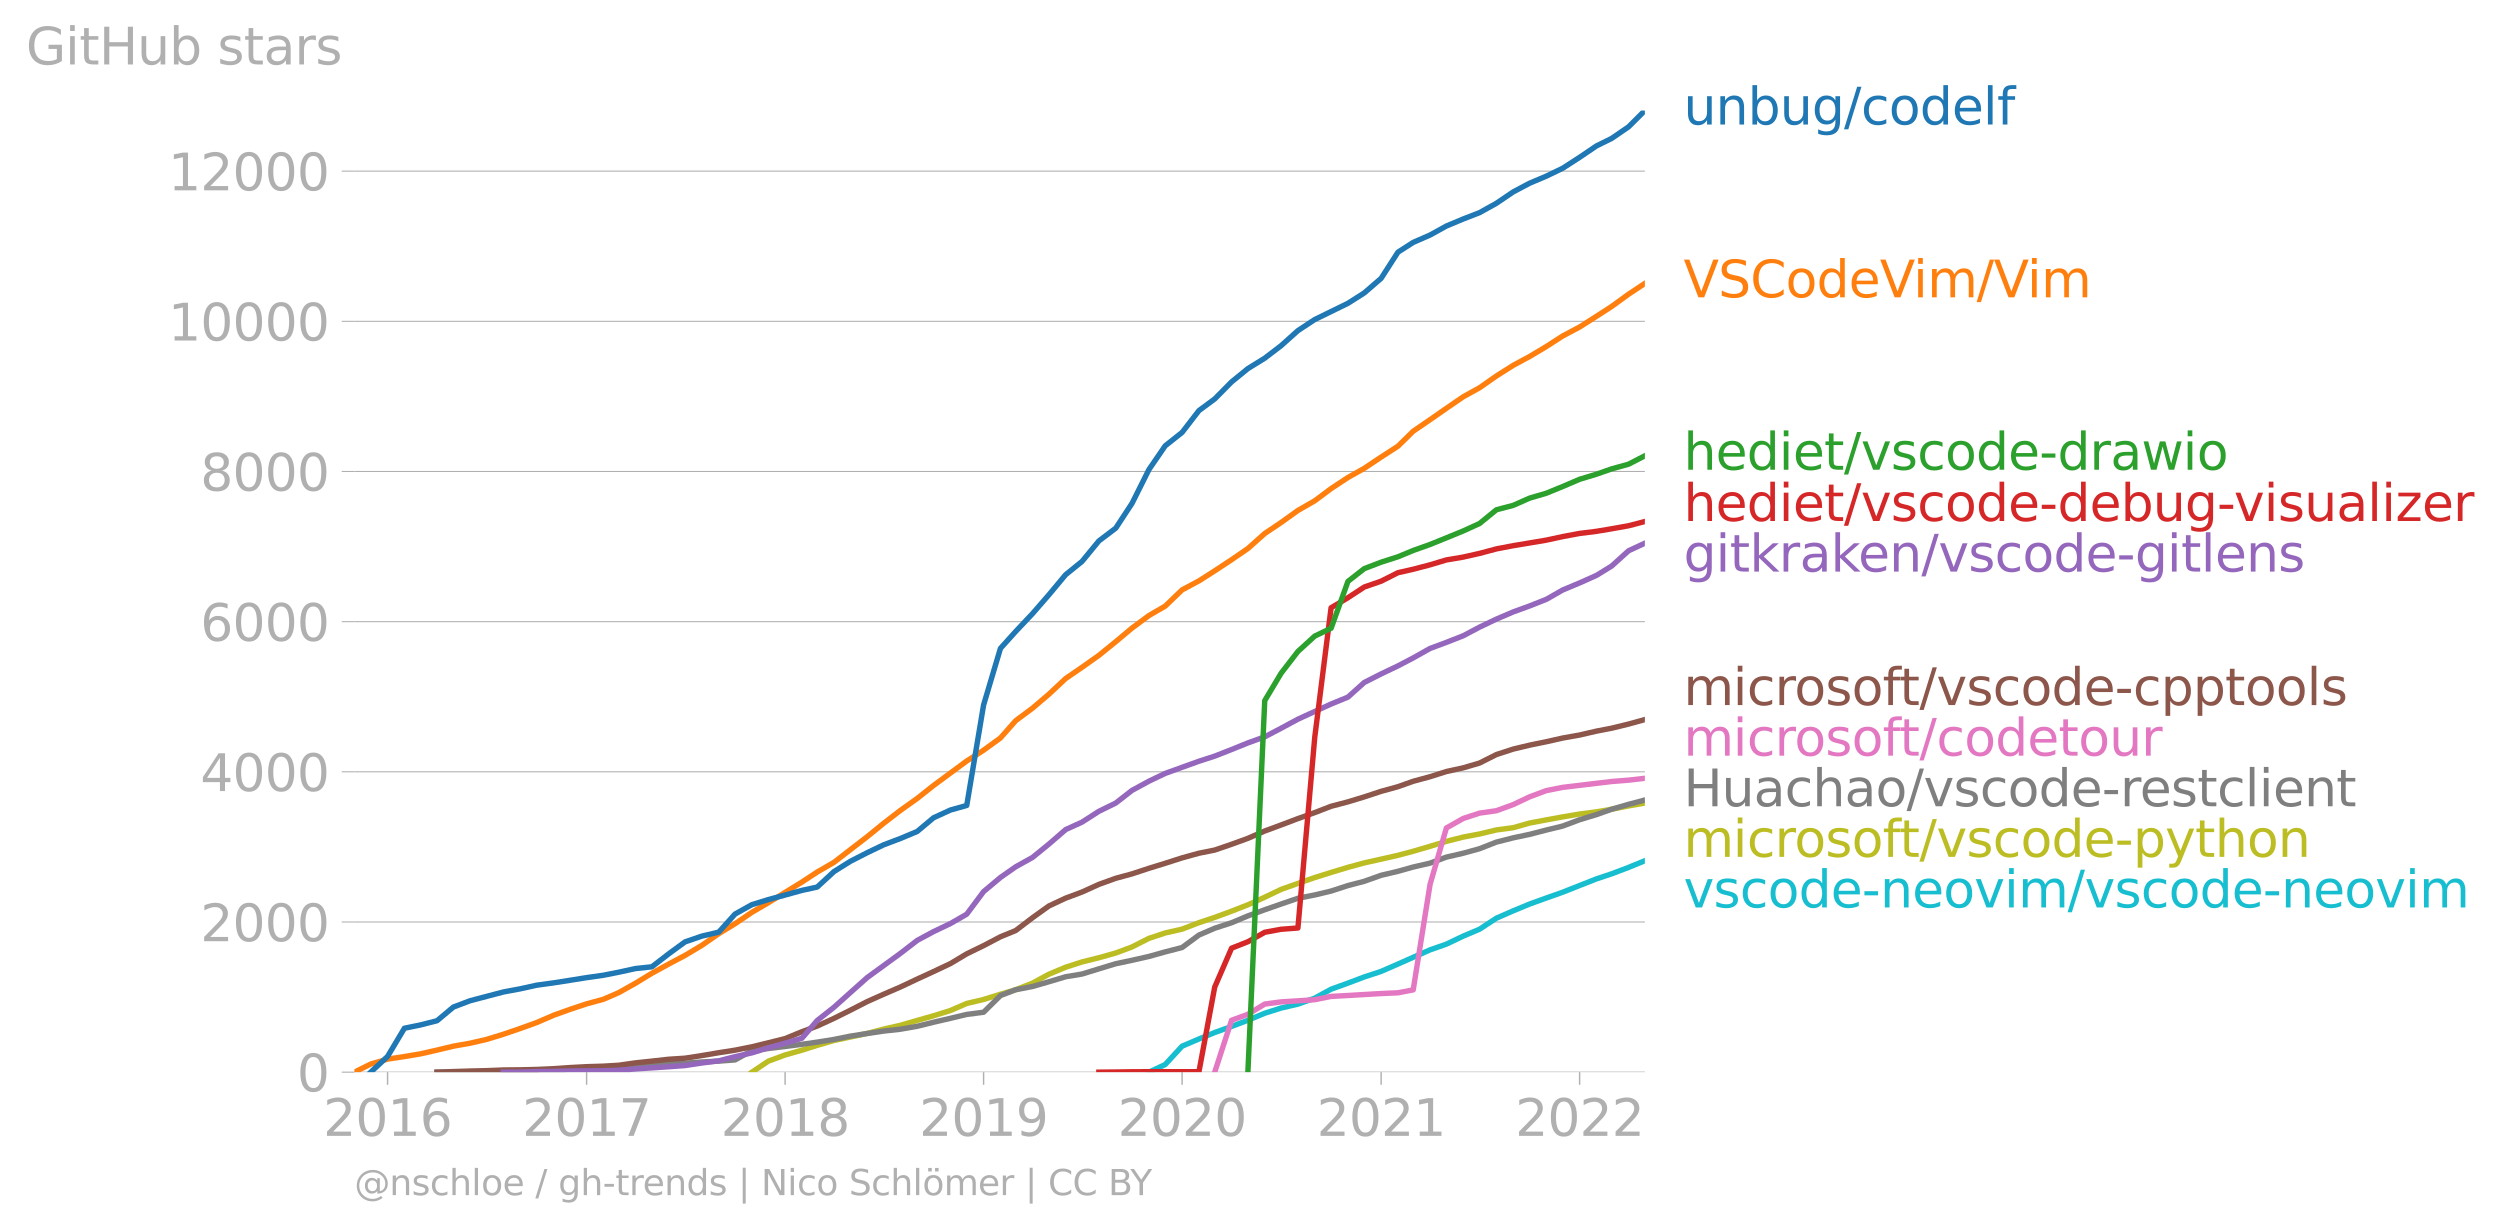 <?xml version="1.0" encoding="utf-8" standalone="no"?>
<!DOCTYPE svg PUBLIC "-//W3C//DTD SVG 1.1//EN"
  "http://www.w3.org/Graphics/SVG/1.1/DTD/svg11.dtd">
<svg xmlns:xlink="http://www.w3.org/1999/xlink" width="691.837pt" height="340.231pt" viewBox="0 0 691.837 340.231" xmlns="http://www.w3.org/2000/svg" version="1.1">
 <defs>
  <style type="text/css">*{stroke-linejoin: round; stroke-linecap: butt}</style>
 </defs>
 <g id="figure_1">
  <g id="patch_1">
   <path d="M 0 340.231 
L 691.837 340.231 
L 691.837 0 
L 0 0 
L 0 340.231 
z
" style="fill: none"/>
  </g>
  <g id="axes_1">
   <g id="patch_2">
    <path d="M 98.073 296.704 
L 455.193 296.704 
L 455.193 30.592 
L 98.073 30.592 
L 98.073 296.704 
z
" style="fill: none"/>
   </g>
   <g id="matplotlib.axis_1">
    <g id="xtick_1">
     <g id="line2d_1">
      <defs>
       <path id="m61106567c5" d="M 0 0 
L 0 3.5 
" style="stroke: #b0b0b0; stroke-width: 0.4"/>
      </defs>
      <g>
       <use xlink:href="#m61106567c5" x="107.253" y="296.704" style="fill: #b0b0b0; stroke: #b0b0b0; stroke-width: 0.4"/>
      </g>
     </g>
     <g id="text_1">
      <!-- 2016 -->
      <g style="fill: #b0b0b0" transform="translate(89.438 314.342)scale(0.14 -0.14)">
       <defs>
        <path id="DejaVuSans-32" d="M 1228 531 
L 3431 531 
L 3431 0 
L 469 0 
L 469 531 
Q 828 903 1448 1529 
Q 2069 2156 2228 2338 
Q 2531 2678 2651 2914 
Q 2772 3150 2772 3378 
Q 2772 3750 2511 3984 
Q 2250 4219 1831 4219 
Q 1534 4219 1204 4116 
Q 875 4013 500 3803 
L 500 4441 
Q 881 4594 1212 4672 
Q 1544 4750 1819 4750 
Q 2544 4750 2975 4387 
Q 3406 4025 3406 3419 
Q 3406 3131 3298 2873 
Q 3191 2616 2906 2266 
Q 2828 2175 2409 1742 
Q 1991 1309 1228 531 
z
" transform="scale(0.016)"/>
        <path id="DejaVuSans-30" d="M 2034 4250 
Q 1547 4250 1301 3770 
Q 1056 3291 1056 2328 
Q 1056 1369 1301 889 
Q 1547 409 2034 409 
Q 2525 409 2770 889 
Q 3016 1369 3016 2328 
Q 3016 3291 2770 3770 
Q 2525 4250 2034 4250 
z
M 2034 4750 
Q 2819 4750 3233 4129 
Q 3647 3509 3647 2328 
Q 3647 1150 3233 529 
Q 2819 -91 2034 -91 
Q 1250 -91 836 529 
Q 422 1150 422 2328 
Q 422 3509 836 4129 
Q 1250 4750 2034 4750 
z
" transform="scale(0.016)"/>
        <path id="DejaVuSans-31" d="M 794 531 
L 1825 531 
L 1825 4091 
L 703 3866 
L 703 4441 
L 1819 4666 
L 2450 4666 
L 2450 531 
L 3481 531 
L 3481 0 
L 794 0 
L 794 531 
z
" transform="scale(0.016)"/>
        <path id="DejaVuSans-36" d="M 2113 2584 
Q 1688 2584 1439 2293 
Q 1191 2003 1191 1497 
Q 1191 994 1439 701 
Q 1688 409 2113 409 
Q 2538 409 2786 701 
Q 3034 994 3034 1497 
Q 3034 2003 2786 2293 
Q 2538 2584 2113 2584 
z
M 3366 4563 
L 3366 3988 
Q 3128 4100 2886 4159 
Q 2644 4219 2406 4219 
Q 1781 4219 1451 3797 
Q 1122 3375 1075 2522 
Q 1259 2794 1537 2939 
Q 1816 3084 2150 3084 
Q 2853 3084 3261 2657 
Q 3669 2231 3669 1497 
Q 3669 778 3244 343 
Q 2819 -91 2113 -91 
Q 1303 -91 875 529 
Q 447 1150 447 2328 
Q 447 3434 972 4092 
Q 1497 4750 2381 4750 
Q 2619 4750 2861 4703 
Q 3103 4656 3366 4563 
z
" transform="scale(0.016)"/>
       </defs>
       <use xlink:href="#DejaVuSans-32"/>
       <use xlink:href="#DejaVuSans-30" x="63.623"/>
       <use xlink:href="#DejaVuSans-31" x="127.246"/>
       <use xlink:href="#DejaVuSans-36" x="190.869"/>
      </g>
     </g>
    </g>
    <g id="xtick_2">
     <g id="line2d_2">
      <g>
       <use xlink:href="#m61106567c5" x="162.334" y="296.704" style="fill: #b0b0b0; stroke: #b0b0b0; stroke-width: 0.4"/>
      </g>
     </g>
     <g id="text_2">
      <!-- 2017 -->
      <g style="fill: #b0b0b0" transform="translate(144.519 314.342)scale(0.14 -0.14)">
       <defs>
        <path id="DejaVuSans-37" d="M 525 4666 
L 3525 4666 
L 3525 4397 
L 1831 0 
L 1172 0 
L 2766 4134 
L 525 4134 
L 525 4666 
z
" transform="scale(0.016)"/>
       </defs>
       <use xlink:href="#DejaVuSans-32"/>
       <use xlink:href="#DejaVuSans-30" x="63.623"/>
       <use xlink:href="#DejaVuSans-31" x="127.246"/>
       <use xlink:href="#DejaVuSans-37" x="190.869"/>
      </g>
     </g>
    </g>
    <g id="xtick_3">
     <g id="line2d_3">
      <g>
       <use xlink:href="#m61106567c5" x="217.264" y="296.704" style="fill: #b0b0b0; stroke: #b0b0b0; stroke-width: 0.4"/>
      </g>
     </g>
     <g id="text_3">
      <!-- 2018 -->
      <g style="fill: #b0b0b0" transform="translate(199.449 314.342)scale(0.14 -0.14)">
       <defs>
        <path id="DejaVuSans-38" d="M 2034 2216 
Q 1584 2216 1326 1975 
Q 1069 1734 1069 1313 
Q 1069 891 1326 650 
Q 1584 409 2034 409 
Q 2484 409 2743 651 
Q 3003 894 3003 1313 
Q 3003 1734 2745 1975 
Q 2488 2216 2034 2216 
z
M 1403 2484 
Q 997 2584 770 2862 
Q 544 3141 544 3541 
Q 544 4100 942 4425 
Q 1341 4750 2034 4750 
Q 2731 4750 3128 4425 
Q 3525 4100 3525 3541 
Q 3525 3141 3298 2862 
Q 3072 2584 2669 2484 
Q 3125 2378 3379 2068 
Q 3634 1759 3634 1313 
Q 3634 634 3220 271 
Q 2806 -91 2034 -91 
Q 1263 -91 848 271 
Q 434 634 434 1313 
Q 434 1759 690 2068 
Q 947 2378 1403 2484 
z
M 1172 3481 
Q 1172 3119 1398 2916 
Q 1625 2713 2034 2713 
Q 2441 2713 2670 2916 
Q 2900 3119 2900 3481 
Q 2900 3844 2670 4047 
Q 2441 4250 2034 4250 
Q 1625 4250 1398 4047 
Q 1172 3844 1172 3481 
z
" transform="scale(0.016)"/>
       </defs>
       <use xlink:href="#DejaVuSans-32"/>
       <use xlink:href="#DejaVuSans-30" x="63.623"/>
       <use xlink:href="#DejaVuSans-31" x="127.246"/>
       <use xlink:href="#DejaVuSans-38" x="190.869"/>
      </g>
     </g>
    </g>
    <g id="xtick_4">
     <g id="line2d_4">
      <g>
       <use xlink:href="#m61106567c5" x="272.194" y="296.704" style="fill: #b0b0b0; stroke: #b0b0b0; stroke-width: 0.4"/>
      </g>
     </g>
     <g id="text_4">
      <!-- 2019 -->
      <g style="fill: #b0b0b0" transform="translate(254.379 314.342)scale(0.14 -0.14)">
       <defs>
        <path id="DejaVuSans-39" d="M 703 97 
L 703 672 
Q 941 559 1184 500 
Q 1428 441 1663 441 
Q 2288 441 2617 861 
Q 2947 1281 2994 2138 
Q 2813 1869 2534 1725 
Q 2256 1581 1919 1581 
Q 1219 1581 811 2004 
Q 403 2428 403 3163 
Q 403 3881 828 4315 
Q 1253 4750 1959 4750 
Q 2769 4750 3195 4129 
Q 3622 3509 3622 2328 
Q 3622 1225 3098 567 
Q 2575 -91 1691 -91 
Q 1453 -91 1209 -44 
Q 966 3 703 97 
z
M 1959 2075 
Q 2384 2075 2632 2365 
Q 2881 2656 2881 3163 
Q 2881 3666 2632 3958 
Q 2384 4250 1959 4250 
Q 1534 4250 1286 3958 
Q 1038 3666 1038 3163 
Q 1038 2656 1286 2365 
Q 1534 2075 1959 2075 
z
" transform="scale(0.016)"/>
       </defs>
       <use xlink:href="#DejaVuSans-32"/>
       <use xlink:href="#DejaVuSans-30" x="63.623"/>
       <use xlink:href="#DejaVuSans-31" x="127.246"/>
       <use xlink:href="#DejaVuSans-39" x="190.869"/>
      </g>
     </g>
    </g>
    <g id="xtick_5">
     <g id="line2d_5">
      <g>
       <use xlink:href="#m61106567c5" x="327.124" y="296.704" style="fill: #b0b0b0; stroke: #b0b0b0; stroke-width: 0.4"/>
      </g>
     </g>
     <g id="text_5">
      <!-- 2020 -->
      <g style="fill: #b0b0b0" transform="translate(309.309 314.342)scale(0.14 -0.14)">
       <use xlink:href="#DejaVuSans-32"/>
       <use xlink:href="#DejaVuSans-30" x="63.623"/>
       <use xlink:href="#DejaVuSans-32" x="127.246"/>
       <use xlink:href="#DejaVuSans-30" x="190.869"/>
      </g>
     </g>
    </g>
    <g id="xtick_6">
     <g id="line2d_6">
      <g>
       <use xlink:href="#m61106567c5" x="382.204" y="296.704" style="fill: #b0b0b0; stroke: #b0b0b0; stroke-width: 0.4"/>
      </g>
     </g>
     <g id="text_6">
      <!-- 2021 -->
      <g style="fill: #b0b0b0" transform="translate(364.389 314.342)scale(0.14 -0.14)">
       <use xlink:href="#DejaVuSans-32"/>
       <use xlink:href="#DejaVuSans-30" x="63.623"/>
       <use xlink:href="#DejaVuSans-32" x="127.246"/>
       <use xlink:href="#DejaVuSans-31" x="190.869"/>
      </g>
     </g>
    </g>
    <g id="xtick_7">
     <g id="line2d_7">
      <g>
       <use xlink:href="#m61106567c5" x="437.134" y="296.704" style="fill: #b0b0b0; stroke: #b0b0b0; stroke-width: 0.4"/>
      </g>
     </g>
     <g id="text_7">
      <!-- 2022 -->
      <g style="fill: #b0b0b0" transform="translate(419.319 314.342)scale(0.14 -0.14)">
       <use xlink:href="#DejaVuSans-32"/>
       <use xlink:href="#DejaVuSans-30" x="63.623"/>
       <use xlink:href="#DejaVuSans-32" x="127.246"/>
       <use xlink:href="#DejaVuSans-32" x="190.869"/>
      </g>
     </g>
    </g>
   </g>
   <g id="matplotlib.axis_2">
    <g id="ytick_1">
     <g id="line2d_8">
      <path d="M 98.073 296.704 
L 455.193 296.704 
" clip-path="url(#pac31af459c)" style="fill: none; stroke: #b0b0b0; stroke-width: 0.3; stroke-linecap: square"/>
     </g>
     <g id="line2d_9">
      <defs>
       <path id="m769a2564ea" d="M 0 0 
L -3.5 0 
" style="stroke: #b0b0b0; stroke-width: 0.3"/>
      </defs>
      <g>
       <use xlink:href="#m769a2564ea" x="98.073" y="296.704" style="fill: #b0b0b0; stroke: #b0b0b0; stroke-width: 0.3"/>
      </g>
     </g>
     <g id="text_8">
      <!-- 0 -->
      <g style="fill: #b0b0b0" transform="translate(82.166 302.023)scale(0.14 -0.14)">
       <use xlink:href="#DejaVuSans-30"/>
      </g>
     </g>
    </g>
    <g id="ytick_2">
     <g id="line2d_10">
      <path d="M 98.073 255.147 
L 455.193 255.147 
" clip-path="url(#pac31af459c)" style="fill: none; stroke: #b0b0b0; stroke-width: 0.3; stroke-linecap: square"/>
     </g>
     <g id="line2d_11">
      <g>
       <use xlink:href="#m769a2564ea" x="98.073" y="255.147" style="fill: #b0b0b0; stroke: #b0b0b0; stroke-width: 0.3"/>
      </g>
     </g>
     <g id="text_9">
      <!-- 2000 -->
      <g style="fill: #b0b0b0" transform="translate(55.443 260.466)scale(0.14 -0.14)">
       <use xlink:href="#DejaVuSans-32"/>
       <use xlink:href="#DejaVuSans-30" x="63.623"/>
       <use xlink:href="#DejaVuSans-30" x="127.246"/>
       <use xlink:href="#DejaVuSans-30" x="190.869"/>
      </g>
     </g>
    </g>
    <g id="ytick_3">
     <g id="line2d_12">
      <path d="M 98.073 213.59 
L 455.193 213.59 
" clip-path="url(#pac31af459c)" style="fill: none; stroke: #b0b0b0; stroke-width: 0.3; stroke-linecap: square"/>
     </g>
     <g id="line2d_13">
      <g>
       <use xlink:href="#m769a2564ea" x="98.073" y="213.59" style="fill: #b0b0b0; stroke: #b0b0b0; stroke-width: 0.3"/>
      </g>
     </g>
     <g id="text_10">
      <!-- 4000 -->
      <g style="fill: #b0b0b0" transform="translate(55.443 218.909)scale(0.14 -0.14)">
       <defs>
        <path id="DejaVuSans-34" d="M 2419 4116 
L 825 1625 
L 2419 1625 
L 2419 4116 
z
M 2253 4666 
L 3047 4666 
L 3047 1625 
L 3713 1625 
L 3713 1100 
L 3047 1100 
L 3047 0 
L 2419 0 
L 2419 1100 
L 313 1100 
L 313 1709 
L 2253 4666 
z
" transform="scale(0.016)"/>
       </defs>
       <use xlink:href="#DejaVuSans-34"/>
       <use xlink:href="#DejaVuSans-30" x="63.623"/>
       <use xlink:href="#DejaVuSans-30" x="127.246"/>
       <use xlink:href="#DejaVuSans-30" x="190.869"/>
      </g>
     </g>
    </g>
    <g id="ytick_4">
     <g id="line2d_14">
      <path d="M 98.073 172.032 
L 455.193 172.032 
" clip-path="url(#pac31af459c)" style="fill: none; stroke: #b0b0b0; stroke-width: 0.3; stroke-linecap: square"/>
     </g>
     <g id="line2d_15">
      <g>
       <use xlink:href="#m769a2564ea" x="98.073" y="172.032" style="fill: #b0b0b0; stroke: #b0b0b0; stroke-width: 0.3"/>
      </g>
     </g>
     <g id="text_11">
      <!-- 6000 -->
      <g style="fill: #b0b0b0" transform="translate(55.443 177.351)scale(0.14 -0.14)">
       <use xlink:href="#DejaVuSans-36"/>
       <use xlink:href="#DejaVuSans-30" x="63.623"/>
       <use xlink:href="#DejaVuSans-30" x="127.246"/>
       <use xlink:href="#DejaVuSans-30" x="190.869"/>
      </g>
     </g>
    </g>
    <g id="ytick_5">
     <g id="line2d_16">
      <path d="M 98.073 130.475 
L 455.193 130.475 
" clip-path="url(#pac31af459c)" style="fill: none; stroke: #b0b0b0; stroke-width: 0.3; stroke-linecap: square"/>
     </g>
     <g id="line2d_17">
      <g>
       <use xlink:href="#m769a2564ea" x="98.073" y="130.475" style="fill: #b0b0b0; stroke: #b0b0b0; stroke-width: 0.3"/>
      </g>
     </g>
     <g id="text_12">
      <!-- 8000 -->
      <g style="fill: #b0b0b0" transform="translate(55.443 135.794)scale(0.14 -0.14)">
       <use xlink:href="#DejaVuSans-38"/>
       <use xlink:href="#DejaVuSans-30" x="63.623"/>
       <use xlink:href="#DejaVuSans-30" x="127.246"/>
       <use xlink:href="#DejaVuSans-30" x="190.869"/>
      </g>
     </g>
    </g>
    <g id="ytick_6">
     <g id="line2d_18">
      <path d="M 98.073 88.918 
L 455.193 88.918 
" clip-path="url(#pac31af459c)" style="fill: none; stroke: #b0b0b0; stroke-width: 0.3; stroke-linecap: square"/>
     </g>
     <g id="line2d_19">
      <g>
       <use xlink:href="#m769a2564ea" x="98.073" y="88.918" style="fill: #b0b0b0; stroke: #b0b0b0; stroke-width: 0.3"/>
      </g>
     </g>
     <g id="text_13">
      <!-- 10000 -->
      <g style="fill: #b0b0b0" transform="translate(46.536 94.237)scale(0.14 -0.14)">
       <use xlink:href="#DejaVuSans-31"/>
       <use xlink:href="#DejaVuSans-30" x="63.623"/>
       <use xlink:href="#DejaVuSans-30" x="127.246"/>
       <use xlink:href="#DejaVuSans-30" x="190.869"/>
       <use xlink:href="#DejaVuSans-30" x="254.492"/>
      </g>
     </g>
    </g>
    <g id="ytick_7">
     <g id="line2d_20">
      <path d="M 98.073 47.361 
L 455.193 47.361 
" clip-path="url(#pac31af459c)" style="fill: none; stroke: #b0b0b0; stroke-width: 0.3; stroke-linecap: square"/>
     </g>
     <g id="line2d_21">
      <g>
       <use xlink:href="#m769a2564ea" x="98.073" y="47.361" style="fill: #b0b0b0; stroke: #b0b0b0; stroke-width: 0.3"/>
      </g>
     </g>
     <g id="text_14">
      <!-- 12000 -->
      <g style="fill: #b0b0b0" transform="translate(46.536 52.679)scale(0.14 -0.14)">
       <use xlink:href="#DejaVuSans-31"/>
       <use xlink:href="#DejaVuSans-32" x="63.623"/>
       <use xlink:href="#DejaVuSans-30" x="127.246"/>
       <use xlink:href="#DejaVuSans-30" x="190.869"/>
       <use xlink:href="#DejaVuSans-30" x="254.492"/>
      </g>
     </g>
    </g>
    <g id="text_15">
     <!-- GitHub stars -->
     <g style="fill: #b0b0b0" transform="translate(7.2 17.838)scale(0.14 -0.14)">
      <defs>
       <path id="DejaVuSans-47" d="M 3809 666 
L 3809 1919 
L 2778 1919 
L 2778 2438 
L 4434 2438 
L 4434 434 
Q 4069 175 3628 42 
Q 3188 -91 2688 -91 
Q 1594 -91 976 548 
Q 359 1188 359 2328 
Q 359 3472 976 4111 
Q 1594 4750 2688 4750 
Q 3144 4750 3555 4637 
Q 3966 4525 4313 4306 
L 4313 3634 
Q 3963 3931 3569 4081 
Q 3175 4231 2741 4231 
Q 1884 4231 1454 3753 
Q 1025 3275 1025 2328 
Q 1025 1384 1454 906 
Q 1884 428 2741 428 
Q 3075 428 3337 486 
Q 3600 544 3809 666 
z
" transform="scale(0.016)"/>
       <path id="DejaVuSans-69" d="M 603 3500 
L 1178 3500 
L 1178 0 
L 603 0 
L 603 3500 
z
M 603 4863 
L 1178 4863 
L 1178 4134 
L 603 4134 
L 603 4863 
z
" transform="scale(0.016)"/>
       <path id="DejaVuSans-74" d="M 1172 4494 
L 1172 3500 
L 2356 3500 
L 2356 3053 
L 1172 3053 
L 1172 1153 
Q 1172 725 1289 603 
Q 1406 481 1766 481 
L 2356 481 
L 2356 0 
L 1766 0 
Q 1100 0 847 248 
Q 594 497 594 1153 
L 594 3053 
L 172 3053 
L 172 3500 
L 594 3500 
L 594 4494 
L 1172 4494 
z
" transform="scale(0.016)"/>
       <path id="DejaVuSans-48" d="M 628 4666 
L 1259 4666 
L 1259 2753 
L 3553 2753 
L 3553 4666 
L 4184 4666 
L 4184 0 
L 3553 0 
L 3553 2222 
L 1259 2222 
L 1259 0 
L 628 0 
L 628 4666 
z
" transform="scale(0.016)"/>
       <path id="DejaVuSans-75" d="M 544 1381 
L 544 3500 
L 1119 3500 
L 1119 1403 
Q 1119 906 1312 657 
Q 1506 409 1894 409 
Q 2359 409 2629 706 
Q 2900 1003 2900 1516 
L 2900 3500 
L 3475 3500 
L 3475 0 
L 2900 0 
L 2900 538 
Q 2691 219 2414 64 
Q 2138 -91 1772 -91 
Q 1169 -91 856 284 
Q 544 659 544 1381 
z
M 1991 3584 
L 1991 3584 
z
" transform="scale(0.016)"/>
       <path id="DejaVuSans-62" d="M 3116 1747 
Q 3116 2381 2855 2742 
Q 2594 3103 2138 3103 
Q 1681 3103 1420 2742 
Q 1159 2381 1159 1747 
Q 1159 1113 1420 752 
Q 1681 391 2138 391 
Q 2594 391 2855 752 
Q 3116 1113 3116 1747 
z
M 1159 2969 
Q 1341 3281 1617 3432 
Q 1894 3584 2278 3584 
Q 2916 3584 3314 3078 
Q 3713 2572 3713 1747 
Q 3713 922 3314 415 
Q 2916 -91 2278 -91 
Q 1894 -91 1617 61 
Q 1341 213 1159 525 
L 1159 0 
L 581 0 
L 581 4863 
L 1159 4863 
L 1159 2969 
z
" transform="scale(0.016)"/>
       <path id="DejaVuSans-20" transform="scale(0.016)"/>
       <path id="DejaVuSans-73" d="M 2834 3397 
L 2834 2853 
Q 2591 2978 2328 3040 
Q 2066 3103 1784 3103 
Q 1356 3103 1142 2972 
Q 928 2841 928 2578 
Q 928 2378 1081 2264 
Q 1234 2150 1697 2047 
L 1894 2003 
Q 2506 1872 2764 1633 
Q 3022 1394 3022 966 
Q 3022 478 2636 193 
Q 2250 -91 1575 -91 
Q 1294 -91 989 -36 
Q 684 19 347 128 
L 347 722 
Q 666 556 975 473 
Q 1284 391 1588 391 
Q 1994 391 2212 530 
Q 2431 669 2431 922 
Q 2431 1156 2273 1281 
Q 2116 1406 1581 1522 
L 1381 1569 
Q 847 1681 609 1914 
Q 372 2147 372 2553 
Q 372 3047 722 3315 
Q 1072 3584 1716 3584 
Q 2034 3584 2315 3537 
Q 2597 3491 2834 3397 
z
" transform="scale(0.016)"/>
       <path id="DejaVuSans-61" d="M 2194 1759 
Q 1497 1759 1228 1600 
Q 959 1441 959 1056 
Q 959 750 1161 570 
Q 1363 391 1709 391 
Q 2188 391 2477 730 
Q 2766 1069 2766 1631 
L 2766 1759 
L 2194 1759 
z
M 3341 1997 
L 3341 0 
L 2766 0 
L 2766 531 
Q 2569 213 2275 61 
Q 1981 -91 1556 -91 
Q 1019 -91 701 211 
Q 384 513 384 1019 
Q 384 1609 779 1909 
Q 1175 2209 1959 2209 
L 2766 2209 
L 2766 2266 
Q 2766 2663 2505 2880 
Q 2244 3097 1772 3097 
Q 1472 3097 1187 3025 
Q 903 2953 641 2809 
L 641 3341 
Q 956 3463 1253 3523 
Q 1550 3584 1831 3584 
Q 2591 3584 2966 3190 
Q 3341 2797 3341 1997 
z
" transform="scale(0.016)"/>
       <path id="DejaVuSans-72" d="M 2631 2963 
Q 2534 3019 2420 3045 
Q 2306 3072 2169 3072 
Q 1681 3072 1420 2755 
Q 1159 2438 1159 1844 
L 1159 0 
L 581 0 
L 581 3500 
L 1159 3500 
L 1159 2956 
Q 1341 3275 1631 3429 
Q 1922 3584 2338 3584 
Q 2397 3584 2469 3576 
Q 2541 3569 2628 3553 
L 2631 2963 
z
" transform="scale(0.016)"/>
      </defs>
      <use xlink:href="#DejaVuSans-47"/>
      <use xlink:href="#DejaVuSans-69" x="77.49"/>
      <use xlink:href="#DejaVuSans-74" x="105.273"/>
      <use xlink:href="#DejaVuSans-48" x="144.482"/>
      <use xlink:href="#DejaVuSans-75" x="219.678"/>
      <use xlink:href="#DejaVuSans-62" x="283.057"/>
      <use xlink:href="#DejaVuSans-20" x="346.533"/>
      <use xlink:href="#DejaVuSans-73" x="378.32"/>
      <use xlink:href="#DejaVuSans-74" x="430.42"/>
      <use xlink:href="#DejaVuSans-61" x="469.629"/>
      <use xlink:href="#DejaVuSans-72" x="530.908"/>
      <use xlink:href="#DejaVuSans-73" x="572.021"/>
     </g>
    </g>
   </g>
   <g id="line2d_22">
    <path d="M 317.943 296.704 
L 322.458 294.585 
L 327.124 289.515 
L 331.789 287.52 
L 336.153 285.733 
L 340.818 284.05 
L 345.333 282.346 
L 349.998 280.393 
L 354.513 278.959 
L 359.179 277.879 
L 363.844 276.216 
L 368.359 273.744 
L 373.024 272.061 
L 377.539 270.357 
L 382.204 268.819 
L 386.869 266.783 
L 391.083 264.913 
L 395.748 262.856 
L 400.263 261.277 
L 404.928 259.053 
L 409.443 257.142 
L 414.109 254.087 
L 418.774 252.051 
L 423.289 250.181 
L 427.954 248.498 
L 432.469 246.898 
L 437.134 245.049 
L 441.799 243.22 
L 446.013 241.807 
L 450.678 240.041 
L 455.193 238.192 
" clip-path="url(#pac31af459c)" style="fill: none; stroke: #17becf; stroke-width: 1.5; stroke-linecap: square"/>
   </g>
   <g id="line2d_23">
    <path d="M 208.084 296.704 
L 212.598 293.671 
L 217.264 291.946 
L 221.929 290.616 
L 226.143 289.286 
L 230.808 287.936 
L 235.323 286.98 
L 239.988 285.982 
L 244.503 284.798 
L 249.168 283.738 
L 253.833 282.388 
L 258.348 281.099 
L 263.014 279.645 
L 267.528 277.692 
L 272.194 276.59 
L 276.859 275.136 
L 281.073 273.889 
L 285.738 272.061 
L 290.253 269.609 
L 294.918 267.656 
L 299.433 266.201 
L 304.098 265.038 
L 308.763 263.729 
L 313.278 262.045 
L 317.943 259.677 
L 322.458 258.181 
L 327.124 257.121 
L 331.789 255.334 
L 336.153 253.879 
L 340.818 252.155 
L 345.333 250.389 
L 349.998 248.29 
L 354.513 246.129 
L 359.179 244.467 
L 363.844 242.846 
L 368.359 241.433 
L 373.024 240.02 
L 377.539 238.794 
L 382.204 237.755 
L 386.869 236.696 
L 391.083 235.573 
L 395.748 234.202 
L 400.263 232.831 
L 404.928 231.646 
L 409.443 230.794 
L 414.109 229.672 
L 418.774 229.049 
L 423.289 227.761 
L 427.954 226.888 
L 432.469 226.057 
L 437.134 225.267 
L 441.799 224.665 
L 446.013 223.937 
L 450.678 223.023 
L 455.193 222.234 
" clip-path="url(#pac31af459c)" style="fill: none; stroke: #bcbd22; stroke-width: 1.5; stroke-linecap: square"/>
   </g>
   <g id="line2d_24">
    <path d="M 120.948 296.704 
L 125.463 296.683 
L 130.128 296.642 
L 134.643 296.6 
L 139.308 296.476 
L 143.974 296.413 
L 148.488 296.206 
L 153.154 296.102 
L 157.668 295.873 
L 162.334 295.707 
L 166.999 295.416 
L 171.213 295.187 
L 175.878 295.063 
L 180.393 294.668 
L 185.058 294.377 
L 189.573 294.232 
L 194.238 293.878 
L 198.903 293.65 
L 203.418 293.317 
L 208.084 290.741 
L 212.598 290.159 
L 217.264 289.598 
L 221.929 288.995 
L 226.143 288.393 
L 230.808 287.645 
L 235.323 286.73 
L 239.988 286.003 
L 244.503 285.338 
L 249.168 284.819 
L 253.833 284.008 
L 258.348 282.886 
L 263.014 281.806 
L 267.528 280.725 
L 272.194 280.123 
L 276.859 275.51 
L 281.073 273.889 
L 285.738 272.996 
L 290.253 271.687 
L 294.918 270.295 
L 299.433 269.547 
L 304.098 268.113 
L 308.763 266.7 
L 313.278 265.744 
L 317.943 264.684 
L 322.458 263.417 
L 327.124 262.212 
L 331.789 258.762 
L 336.153 256.872 
L 340.818 255.355 
L 345.333 253.464 
L 349.998 251.76 
L 354.513 250.181 
L 359.179 248.581 
L 363.844 247.667 
L 368.359 246.586 
L 373.024 245.069 
L 377.539 243.885 
L 382.204 242.223 
L 386.869 241.121 
L 391.083 239.937 
L 395.748 238.856 
L 400.263 237.194 
L 404.928 236.114 
L 409.443 234.867 
L 414.109 233.038 
L 418.774 231.854 
L 423.289 230.898 
L 427.954 229.693 
L 432.469 228.592 
L 437.134 226.846 
L 441.799 225.433 
L 446.013 223.937 
L 450.678 222.587 
L 455.193 221.382 
" clip-path="url(#pac31af459c)" style="fill: none; stroke: #7f7f7f; stroke-width: 1.5; stroke-linecap: square"/>
   </g>
   <g id="text_16">
    <!-- unbug/codelf -->
    <g style="fill: #1f77b4" transform="translate(465.907 34.455)scale(0.14 -0.14)">
     <defs>
      <path id="DejaVuSans-6e" d="M 3513 2113 
L 3513 0 
L 2938 0 
L 2938 2094 
Q 2938 2591 2744 2837 
Q 2550 3084 2163 3084 
Q 1697 3084 1428 2787 
Q 1159 2491 1159 1978 
L 1159 0 
L 581 0 
L 581 3500 
L 1159 3500 
L 1159 2956 
Q 1366 3272 1645 3428 
Q 1925 3584 2291 3584 
Q 2894 3584 3203 3211 
Q 3513 2838 3513 2113 
z
" transform="scale(0.016)"/>
      <path id="DejaVuSans-67" d="M 2906 1791 
Q 2906 2416 2648 2759 
Q 2391 3103 1925 3103 
Q 1463 3103 1205 2759 
Q 947 2416 947 1791 
Q 947 1169 1205 825 
Q 1463 481 1925 481 
Q 2391 481 2648 825 
Q 2906 1169 2906 1791 
z
M 3481 434 
Q 3481 -459 3084 -895 
Q 2688 -1331 1869 -1331 
Q 1566 -1331 1297 -1286 
Q 1028 -1241 775 -1147 
L 775 -588 
Q 1028 -725 1275 -790 
Q 1522 -856 1778 -856 
Q 2344 -856 2625 -561 
Q 2906 -266 2906 331 
L 2906 616 
Q 2728 306 2450 153 
Q 2172 0 1784 0 
Q 1141 0 747 490 
Q 353 981 353 1791 
Q 353 2603 747 3093 
Q 1141 3584 1784 3584 
Q 2172 3584 2450 3431 
Q 2728 3278 2906 2969 
L 2906 3500 
L 3481 3500 
L 3481 434 
z
" transform="scale(0.016)"/>
      <path id="DejaVuSans-2f" d="M 1625 4666 
L 2156 4666 
L 531 -594 
L 0 -594 
L 1625 4666 
z
" transform="scale(0.016)"/>
      <path id="DejaVuSans-63" d="M 3122 3366 
L 3122 2828 
Q 2878 2963 2633 3030 
Q 2388 3097 2138 3097 
Q 1578 3097 1268 2742 
Q 959 2388 959 1747 
Q 959 1106 1268 751 
Q 1578 397 2138 397 
Q 2388 397 2633 464 
Q 2878 531 3122 666 
L 3122 134 
Q 2881 22 2623 -34 
Q 2366 -91 2075 -91 
Q 1284 -91 818 406 
Q 353 903 353 1747 
Q 353 2603 823 3093 
Q 1294 3584 2113 3584 
Q 2378 3584 2631 3529 
Q 2884 3475 3122 3366 
z
" transform="scale(0.016)"/>
      <path id="DejaVuSans-6f" d="M 1959 3097 
Q 1497 3097 1228 2736 
Q 959 2375 959 1747 
Q 959 1119 1226 758 
Q 1494 397 1959 397 
Q 2419 397 2687 759 
Q 2956 1122 2956 1747 
Q 2956 2369 2687 2733 
Q 2419 3097 1959 3097 
z
M 1959 3584 
Q 2709 3584 3137 3096 
Q 3566 2609 3566 1747 
Q 3566 888 3137 398 
Q 2709 -91 1959 -91 
Q 1206 -91 779 398 
Q 353 888 353 1747 
Q 353 2609 779 3096 
Q 1206 3584 1959 3584 
z
" transform="scale(0.016)"/>
      <path id="DejaVuSans-64" d="M 2906 2969 
L 2906 4863 
L 3481 4863 
L 3481 0 
L 2906 0 
L 2906 525 
Q 2725 213 2448 61 
Q 2172 -91 1784 -91 
Q 1150 -91 751 415 
Q 353 922 353 1747 
Q 353 2572 751 3078 
Q 1150 3584 1784 3584 
Q 2172 3584 2448 3432 
Q 2725 3281 2906 2969 
z
M 947 1747 
Q 947 1113 1208 752 
Q 1469 391 1925 391 
Q 2381 391 2643 752 
Q 2906 1113 2906 1747 
Q 2906 2381 2643 2742 
Q 2381 3103 1925 3103 
Q 1469 3103 1208 2742 
Q 947 2381 947 1747 
z
" transform="scale(0.016)"/>
      <path id="DejaVuSans-65" d="M 3597 1894 
L 3597 1613 
L 953 1613 
Q 991 1019 1311 708 
Q 1631 397 2203 397 
Q 2534 397 2845 478 
Q 3156 559 3463 722 
L 3463 178 
Q 3153 47 2828 -22 
Q 2503 -91 2169 -91 
Q 1331 -91 842 396 
Q 353 884 353 1716 
Q 353 2575 817 3079 
Q 1281 3584 2069 3584 
Q 2775 3584 3186 3129 
Q 3597 2675 3597 1894 
z
M 3022 2063 
Q 3016 2534 2758 2815 
Q 2500 3097 2075 3097 
Q 1594 3097 1305 2825 
Q 1016 2553 972 2059 
L 3022 2063 
z
" transform="scale(0.016)"/>
      <path id="DejaVuSans-6c" d="M 603 4863 
L 1178 4863 
L 1178 0 
L 603 0 
L 603 4863 
z
" transform="scale(0.016)"/>
      <path id="DejaVuSans-66" d="M 2375 4863 
L 2375 4384 
L 1825 4384 
Q 1516 4384 1395 4259 
Q 1275 4134 1275 3809 
L 1275 3500 
L 2222 3500 
L 2222 3053 
L 1275 3053 
L 1275 0 
L 697 0 
L 697 3053 
L 147 3053 
L 147 3500 
L 697 3500 
L 697 3744 
Q 697 4328 969 4595 
Q 1241 4863 1831 4863 
L 2375 4863 
z
" transform="scale(0.016)"/>
     </defs>
     <use xlink:href="#DejaVuSans-75"/>
     <use xlink:href="#DejaVuSans-6e" x="63.379"/>
     <use xlink:href="#DejaVuSans-62" x="126.758"/>
     <use xlink:href="#DejaVuSans-75" x="190.234"/>
     <use xlink:href="#DejaVuSans-67" x="253.613"/>
     <use xlink:href="#DejaVuSans-2f" x="317.09"/>
     <use xlink:href="#DejaVuSans-63" x="350.781"/>
     <use xlink:href="#DejaVuSans-6f" x="405.762"/>
     <use xlink:href="#DejaVuSans-64" x="466.943"/>
     <use xlink:href="#DejaVuSans-65" x="530.42"/>
     <use xlink:href="#DejaVuSans-6c" x="591.943"/>
     <use xlink:href="#DejaVuSans-66" x="619.727"/>
    </g>
   </g>
   <g id="text_17">
    <!-- VSCodeVim/Vim -->
    <g style="fill: #ff7f0e" transform="translate(465.907 82.288)scale(0.14 -0.14)">
     <defs>
      <path id="DejaVuSans-56" d="M 1831 0 
L 50 4666 
L 709 4666 
L 2188 738 
L 3669 4666 
L 4325 4666 
L 2547 0 
L 1831 0 
z
" transform="scale(0.016)"/>
      <path id="DejaVuSans-53" d="M 3425 4513 
L 3425 3897 
Q 3066 4069 2747 4153 
Q 2428 4238 2131 4238 
Q 1616 4238 1336 4038 
Q 1056 3838 1056 3469 
Q 1056 3159 1242 3001 
Q 1428 2844 1947 2747 
L 2328 2669 
Q 3034 2534 3370 2195 
Q 3706 1856 3706 1288 
Q 3706 609 3251 259 
Q 2797 -91 1919 -91 
Q 1588 -91 1214 -16 
Q 841 59 441 206 
L 441 856 
Q 825 641 1194 531 
Q 1563 422 1919 422 
Q 2459 422 2753 634 
Q 3047 847 3047 1241 
Q 3047 1584 2836 1778 
Q 2625 1972 2144 2069 
L 1759 2144 
Q 1053 2284 737 2584 
Q 422 2884 422 3419 
Q 422 4038 858 4394 
Q 1294 4750 2059 4750 
Q 2388 4750 2728 4690 
Q 3069 4631 3425 4513 
z
" transform="scale(0.016)"/>
      <path id="DejaVuSans-43" d="M 4122 4306 
L 4122 3641 
Q 3803 3938 3442 4084 
Q 3081 4231 2675 4231 
Q 1875 4231 1450 3742 
Q 1025 3253 1025 2328 
Q 1025 1406 1450 917 
Q 1875 428 2675 428 
Q 3081 428 3442 575 
Q 3803 722 4122 1019 
L 4122 359 
Q 3791 134 3420 21 
Q 3050 -91 2638 -91 
Q 1578 -91 968 557 
Q 359 1206 359 2328 
Q 359 3453 968 4101 
Q 1578 4750 2638 4750 
Q 3056 4750 3426 4639 
Q 3797 4528 4122 4306 
z
" transform="scale(0.016)"/>
      <path id="DejaVuSans-6d" d="M 3328 2828 
Q 3544 3216 3844 3400 
Q 4144 3584 4550 3584 
Q 5097 3584 5394 3201 
Q 5691 2819 5691 2113 
L 5691 0 
L 5113 0 
L 5113 2094 
Q 5113 2597 4934 2840 
Q 4756 3084 4391 3084 
Q 3944 3084 3684 2787 
Q 3425 2491 3425 1978 
L 3425 0 
L 2847 0 
L 2847 2094 
Q 2847 2600 2669 2842 
Q 2491 3084 2119 3084 
Q 1678 3084 1418 2786 
Q 1159 2488 1159 1978 
L 1159 0 
L 581 0 
L 581 3500 
L 1159 3500 
L 1159 2956 
Q 1356 3278 1631 3431 
Q 1906 3584 2284 3584 
Q 2666 3584 2933 3390 
Q 3200 3197 3328 2828 
z
" transform="scale(0.016)"/>
     </defs>
     <use xlink:href="#DejaVuSans-56"/>
     <use xlink:href="#DejaVuSans-53" x="68.408"/>
     <use xlink:href="#DejaVuSans-43" x="131.885"/>
     <use xlink:href="#DejaVuSans-6f" x="201.709"/>
     <use xlink:href="#DejaVuSans-64" x="262.891"/>
     <use xlink:href="#DejaVuSans-65" x="326.367"/>
     <use xlink:href="#DejaVuSans-56" x="387.891"/>
     <use xlink:href="#DejaVuSans-69" x="454.049"/>
     <use xlink:href="#DejaVuSans-6d" x="481.832"/>
     <use xlink:href="#DejaVuSans-2f" x="579.244"/>
     <use xlink:href="#DejaVuSans-56" x="612.936"/>
     <use xlink:href="#DejaVuSans-69" x="679.094"/>
     <use xlink:href="#DejaVuSans-6d" x="706.877"/>
    </g>
   </g>
   <g id="text_18">
    <!-- hediet/vscode-drawio -->
    <g style="fill: #2ca02c" transform="translate(465.907 129.996)scale(0.14 -0.14)">
     <defs>
      <path id="DejaVuSans-68" d="M 3513 2113 
L 3513 0 
L 2938 0 
L 2938 2094 
Q 2938 2591 2744 2837 
Q 2550 3084 2163 3084 
Q 1697 3084 1428 2787 
Q 1159 2491 1159 1978 
L 1159 0 
L 581 0 
L 581 4863 
L 1159 4863 
L 1159 2956 
Q 1366 3272 1645 3428 
Q 1925 3584 2291 3584 
Q 2894 3584 3203 3211 
Q 3513 2838 3513 2113 
z
" transform="scale(0.016)"/>
      <path id="DejaVuSans-76" d="M 191 3500 
L 800 3500 
L 1894 563 
L 2988 3500 
L 3597 3500 
L 2284 0 
L 1503 0 
L 191 3500 
z
" transform="scale(0.016)"/>
      <path id="DejaVuSans-2d" d="M 313 2009 
L 1997 2009 
L 1997 1497 
L 313 1497 
L 313 2009 
z
" transform="scale(0.016)"/>
      <path id="DejaVuSans-77" d="M 269 3500 
L 844 3500 
L 1563 769 
L 2278 3500 
L 2956 3500 
L 3675 769 
L 4391 3500 
L 4966 3500 
L 4050 0 
L 3372 0 
L 2619 2869 
L 1863 0 
L 1184 0 
L 269 3500 
z
" transform="scale(0.016)"/>
     </defs>
     <use xlink:href="#DejaVuSans-68"/>
     <use xlink:href="#DejaVuSans-65" x="63.379"/>
     <use xlink:href="#DejaVuSans-64" x="124.902"/>
     <use xlink:href="#DejaVuSans-69" x="188.379"/>
     <use xlink:href="#DejaVuSans-65" x="216.162"/>
     <use xlink:href="#DejaVuSans-74" x="277.686"/>
     <use xlink:href="#DejaVuSans-2f" x="316.895"/>
     <use xlink:href="#DejaVuSans-76" x="350.586"/>
     <use xlink:href="#DejaVuSans-73" x="409.766"/>
     <use xlink:href="#DejaVuSans-63" x="461.865"/>
     <use xlink:href="#DejaVuSans-6f" x="516.846"/>
     <use xlink:href="#DejaVuSans-64" x="578.027"/>
     <use xlink:href="#DejaVuSans-65" x="641.504"/>
     <use xlink:href="#DejaVuSans-2d" x="703.027"/>
     <use xlink:href="#DejaVuSans-64" x="739.111"/>
     <use xlink:href="#DejaVuSans-72" x="802.588"/>
     <use xlink:href="#DejaVuSans-61" x="843.701"/>
     <use xlink:href="#DejaVuSans-77" x="904.98"/>
     <use xlink:href="#DejaVuSans-69" x="986.768"/>
     <use xlink:href="#DejaVuSans-6f" x="1014.551"/>
    </g>
   </g>
   <g id="text_19">
    <!-- hediet/vscode-debug-visualizer -->
    <g style="fill: #d62728" transform="translate(465.907 144.179)scale(0.14 -0.14)">
     <defs>
      <path id="DejaVuSans-7a" d="M 353 3500 
L 3084 3500 
L 3084 2975 
L 922 459 
L 3084 459 
L 3084 0 
L 275 0 
L 275 525 
L 2438 3041 
L 353 3041 
L 353 3500 
z
" transform="scale(0.016)"/>
     </defs>
     <use xlink:href="#DejaVuSans-68"/>
     <use xlink:href="#DejaVuSans-65" x="63.379"/>
     <use xlink:href="#DejaVuSans-64" x="124.902"/>
     <use xlink:href="#DejaVuSans-69" x="188.379"/>
     <use xlink:href="#DejaVuSans-65" x="216.162"/>
     <use xlink:href="#DejaVuSans-74" x="277.686"/>
     <use xlink:href="#DejaVuSans-2f" x="316.895"/>
     <use xlink:href="#DejaVuSans-76" x="350.586"/>
     <use xlink:href="#DejaVuSans-73" x="409.766"/>
     <use xlink:href="#DejaVuSans-63" x="461.865"/>
     <use xlink:href="#DejaVuSans-6f" x="516.846"/>
     <use xlink:href="#DejaVuSans-64" x="578.027"/>
     <use xlink:href="#DejaVuSans-65" x="641.504"/>
     <use xlink:href="#DejaVuSans-2d" x="703.027"/>
     <use xlink:href="#DejaVuSans-64" x="739.111"/>
     <use xlink:href="#DejaVuSans-65" x="802.588"/>
     <use xlink:href="#DejaVuSans-62" x="864.111"/>
     <use xlink:href="#DejaVuSans-75" x="927.588"/>
     <use xlink:href="#DejaVuSans-67" x="990.967"/>
     <use xlink:href="#DejaVuSans-2d" x="1054.443"/>
     <use xlink:href="#DejaVuSans-76" x="1087.902"/>
     <use xlink:href="#DejaVuSans-69" x="1147.082"/>
     <use xlink:href="#DejaVuSans-73" x="1174.865"/>
     <use xlink:href="#DejaVuSans-75" x="1226.965"/>
     <use xlink:href="#DejaVuSans-61" x="1290.344"/>
     <use xlink:href="#DejaVuSans-6c" x="1351.623"/>
     <use xlink:href="#DejaVuSans-69" x="1379.406"/>
     <use xlink:href="#DejaVuSans-7a" x="1407.189"/>
     <use xlink:href="#DejaVuSans-65" x="1459.68"/>
     <use xlink:href="#DejaVuSans-72" x="1521.203"/>
    </g>
   </g>
   <g id="text_20">
    <!-- gitkraken/vscode-gitlens -->
    <g style="fill: #9467bd" transform="translate(465.907 158.179)scale(0.14 -0.14)">
     <defs>
      <path id="DejaVuSans-6b" d="M 581 4863 
L 1159 4863 
L 1159 1991 
L 2875 3500 
L 3609 3500 
L 1753 1863 
L 3688 0 
L 2938 0 
L 1159 1709 
L 1159 0 
L 581 0 
L 581 4863 
z
" transform="scale(0.016)"/>
     </defs>
     <use xlink:href="#DejaVuSans-67"/>
     <use xlink:href="#DejaVuSans-69" x="63.477"/>
     <use xlink:href="#DejaVuSans-74" x="91.26"/>
     <use xlink:href="#DejaVuSans-6b" x="130.469"/>
     <use xlink:href="#DejaVuSans-72" x="188.379"/>
     <use xlink:href="#DejaVuSans-61" x="229.492"/>
     <use xlink:href="#DejaVuSans-6b" x="290.771"/>
     <use xlink:href="#DejaVuSans-65" x="345.057"/>
     <use xlink:href="#DejaVuSans-6e" x="406.58"/>
     <use xlink:href="#DejaVuSans-2f" x="469.959"/>
     <use xlink:href="#DejaVuSans-76" x="503.65"/>
     <use xlink:href="#DejaVuSans-73" x="562.83"/>
     <use xlink:href="#DejaVuSans-63" x="614.93"/>
     <use xlink:href="#DejaVuSans-6f" x="669.91"/>
     <use xlink:href="#DejaVuSans-64" x="731.092"/>
     <use xlink:href="#DejaVuSans-65" x="794.568"/>
     <use xlink:href="#DejaVuSans-2d" x="856.092"/>
     <use xlink:href="#DejaVuSans-67" x="892.176"/>
     <use xlink:href="#DejaVuSans-69" x="955.652"/>
     <use xlink:href="#DejaVuSans-74" x="983.436"/>
     <use xlink:href="#DejaVuSans-6c" x="1022.645"/>
     <use xlink:href="#DejaVuSans-65" x="1050.428"/>
     <use xlink:href="#DejaVuSans-6e" x="1111.951"/>
     <use xlink:href="#DejaVuSans-73" x="1175.33"/>
    </g>
   </g>
   <g id="text_21">
    <!-- microsoft/vscode-cpptools -->
    <g style="fill: #8c564b" transform="translate(465.907 195.125)scale(0.14 -0.14)">
     <defs>
      <path id="DejaVuSans-70" d="M 1159 525 
L 1159 -1331 
L 581 -1331 
L 581 3500 
L 1159 3500 
L 1159 2969 
Q 1341 3281 1617 3432 
Q 1894 3584 2278 3584 
Q 2916 3584 3314 3078 
Q 3713 2572 3713 1747 
Q 3713 922 3314 415 
Q 2916 -91 2278 -91 
Q 1894 -91 1617 61 
Q 1341 213 1159 525 
z
M 3116 1747 
Q 3116 2381 2855 2742 
Q 2594 3103 2138 3103 
Q 1681 3103 1420 2742 
Q 1159 2381 1159 1747 
Q 1159 1113 1420 752 
Q 1681 391 2138 391 
Q 2594 391 2855 752 
Q 3116 1113 3116 1747 
z
" transform="scale(0.016)"/>
     </defs>
     <use xlink:href="#DejaVuSans-6d"/>
     <use xlink:href="#DejaVuSans-69" x="97.412"/>
     <use xlink:href="#DejaVuSans-63" x="125.195"/>
     <use xlink:href="#DejaVuSans-72" x="180.176"/>
     <use xlink:href="#DejaVuSans-6f" x="219.039"/>
     <use xlink:href="#DejaVuSans-73" x="280.221"/>
     <use xlink:href="#DejaVuSans-6f" x="332.32"/>
     <use xlink:href="#DejaVuSans-66" x="393.502"/>
     <use xlink:href="#DejaVuSans-74" x="426.957"/>
     <use xlink:href="#DejaVuSans-2f" x="466.166"/>
     <use xlink:href="#DejaVuSans-76" x="499.857"/>
     <use xlink:href="#DejaVuSans-73" x="559.037"/>
     <use xlink:href="#DejaVuSans-63" x="611.137"/>
     <use xlink:href="#DejaVuSans-6f" x="666.117"/>
     <use xlink:href="#DejaVuSans-64" x="727.299"/>
     <use xlink:href="#DejaVuSans-65" x="790.775"/>
     <use xlink:href="#DejaVuSans-2d" x="852.299"/>
     <use xlink:href="#DejaVuSans-63" x="888.383"/>
     <use xlink:href="#DejaVuSans-70" x="943.363"/>
     <use xlink:href="#DejaVuSans-70" x="1006.84"/>
     <use xlink:href="#DejaVuSans-74" x="1070.316"/>
     <use xlink:href="#DejaVuSans-6f" x="1109.525"/>
     <use xlink:href="#DejaVuSans-6f" x="1170.707"/>
     <use xlink:href="#DejaVuSans-6c" x="1231.889"/>
     <use xlink:href="#DejaVuSans-73" x="1259.672"/>
    </g>
   </g>
   <g id="text_22">
    <!-- microsoft/codetour -->
    <g style="fill: #e377c2" transform="translate(465.907 209.125)scale(0.14 -0.14)">
     <use xlink:href="#DejaVuSans-6d"/>
     <use xlink:href="#DejaVuSans-69" x="97.412"/>
     <use xlink:href="#DejaVuSans-63" x="125.195"/>
     <use xlink:href="#DejaVuSans-72" x="180.176"/>
     <use xlink:href="#DejaVuSans-6f" x="219.039"/>
     <use xlink:href="#DejaVuSans-73" x="280.221"/>
     <use xlink:href="#DejaVuSans-6f" x="332.32"/>
     <use xlink:href="#DejaVuSans-66" x="393.502"/>
     <use xlink:href="#DejaVuSans-74" x="426.957"/>
     <use xlink:href="#DejaVuSans-2f" x="466.166"/>
     <use xlink:href="#DejaVuSans-63" x="499.857"/>
     <use xlink:href="#DejaVuSans-6f" x="554.838"/>
     <use xlink:href="#DejaVuSans-64" x="616.02"/>
     <use xlink:href="#DejaVuSans-65" x="679.496"/>
     <use xlink:href="#DejaVuSans-74" x="741.02"/>
     <use xlink:href="#DejaVuSans-6f" x="780.229"/>
     <use xlink:href="#DejaVuSans-75" x="841.41"/>
     <use xlink:href="#DejaVuSans-72" x="904.789"/>
    </g>
   </g>
   <g id="text_23">
    <!-- Huachao/vscode-restclient -->
    <g style="fill: #7f7f7f" transform="translate(465.907 223.125)scale(0.14 -0.14)">
     <use xlink:href="#DejaVuSans-48"/>
     <use xlink:href="#DejaVuSans-75" x="75.195"/>
     <use xlink:href="#DejaVuSans-61" x="138.574"/>
     <use xlink:href="#DejaVuSans-63" x="199.854"/>
     <use xlink:href="#DejaVuSans-68" x="254.834"/>
     <use xlink:href="#DejaVuSans-61" x="318.213"/>
     <use xlink:href="#DejaVuSans-6f" x="379.492"/>
     <use xlink:href="#DejaVuSans-2f" x="440.674"/>
     <use xlink:href="#DejaVuSans-76" x="474.365"/>
     <use xlink:href="#DejaVuSans-73" x="533.545"/>
     <use xlink:href="#DejaVuSans-63" x="585.645"/>
     <use xlink:href="#DejaVuSans-6f" x="640.625"/>
     <use xlink:href="#DejaVuSans-64" x="701.807"/>
     <use xlink:href="#DejaVuSans-65" x="765.283"/>
     <use xlink:href="#DejaVuSans-2d" x="826.807"/>
     <use xlink:href="#DejaVuSans-72" x="862.891"/>
     <use xlink:href="#DejaVuSans-65" x="901.754"/>
     <use xlink:href="#DejaVuSans-73" x="963.277"/>
     <use xlink:href="#DejaVuSans-74" x="1015.377"/>
     <use xlink:href="#DejaVuSans-63" x="1054.586"/>
     <use xlink:href="#DejaVuSans-6c" x="1109.566"/>
     <use xlink:href="#DejaVuSans-69" x="1137.35"/>
     <use xlink:href="#DejaVuSans-65" x="1165.133"/>
     <use xlink:href="#DejaVuSans-6e" x="1226.656"/>
     <use xlink:href="#DejaVuSans-74" x="1290.035"/>
    </g>
   </g>
   <g id="text_24">
    <!-- microsoft/vscode-python -->
    <g style="fill: #bcbd22" transform="translate(465.907 237.125)scale(0.14 -0.14)">
     <defs>
      <path id="DejaVuSans-79" d="M 2059 -325 
Q 1816 -950 1584 -1140 
Q 1353 -1331 966 -1331 
L 506 -1331 
L 506 -850 
L 844 -850 
Q 1081 -850 1212 -737 
Q 1344 -625 1503 -206 
L 1606 56 
L 191 3500 
L 800 3500 
L 1894 763 
L 2988 3500 
L 3597 3500 
L 2059 -325 
z
" transform="scale(0.016)"/>
     </defs>
     <use xlink:href="#DejaVuSans-6d"/>
     <use xlink:href="#DejaVuSans-69" x="97.412"/>
     <use xlink:href="#DejaVuSans-63" x="125.195"/>
     <use xlink:href="#DejaVuSans-72" x="180.176"/>
     <use xlink:href="#DejaVuSans-6f" x="219.039"/>
     <use xlink:href="#DejaVuSans-73" x="280.221"/>
     <use xlink:href="#DejaVuSans-6f" x="332.32"/>
     <use xlink:href="#DejaVuSans-66" x="393.502"/>
     <use xlink:href="#DejaVuSans-74" x="426.957"/>
     <use xlink:href="#DejaVuSans-2f" x="466.166"/>
     <use xlink:href="#DejaVuSans-76" x="499.857"/>
     <use xlink:href="#DejaVuSans-73" x="559.037"/>
     <use xlink:href="#DejaVuSans-63" x="611.137"/>
     <use xlink:href="#DejaVuSans-6f" x="666.117"/>
     <use xlink:href="#DejaVuSans-64" x="727.299"/>
     <use xlink:href="#DejaVuSans-65" x="790.775"/>
     <use xlink:href="#DejaVuSans-2d" x="852.299"/>
     <use xlink:href="#DejaVuSans-70" x="888.383"/>
     <use xlink:href="#DejaVuSans-79" x="951.859"/>
     <use xlink:href="#DejaVuSans-74" x="1011.039"/>
     <use xlink:href="#DejaVuSans-68" x="1050.248"/>
     <use xlink:href="#DejaVuSans-6f" x="1113.627"/>
     <use xlink:href="#DejaVuSans-6e" x="1174.809"/>
    </g>
   </g>
   <g id="text_25">
    <!-- vscode-neovim/vscode-neovim -->
    <g style="fill: #17becf" transform="translate(465.907 251.125)scale(0.14 -0.14)">
     <use xlink:href="#DejaVuSans-76"/>
     <use xlink:href="#DejaVuSans-73" x="59.18"/>
     <use xlink:href="#DejaVuSans-63" x="111.279"/>
     <use xlink:href="#DejaVuSans-6f" x="166.26"/>
     <use xlink:href="#DejaVuSans-64" x="227.441"/>
     <use xlink:href="#DejaVuSans-65" x="290.918"/>
     <use xlink:href="#DejaVuSans-2d" x="352.441"/>
     <use xlink:href="#DejaVuSans-6e" x="388.525"/>
     <use xlink:href="#DejaVuSans-65" x="451.904"/>
     <use xlink:href="#DejaVuSans-6f" x="513.428"/>
     <use xlink:href="#DejaVuSans-76" x="574.609"/>
     <use xlink:href="#DejaVuSans-69" x="633.789"/>
     <use xlink:href="#DejaVuSans-6d" x="661.572"/>
     <use xlink:href="#DejaVuSans-2f" x="758.984"/>
     <use xlink:href="#DejaVuSans-76" x="792.676"/>
     <use xlink:href="#DejaVuSans-73" x="851.855"/>
     <use xlink:href="#DejaVuSans-63" x="903.955"/>
     <use xlink:href="#DejaVuSans-6f" x="958.936"/>
     <use xlink:href="#DejaVuSans-64" x="1020.117"/>
     <use xlink:href="#DejaVuSans-65" x="1083.594"/>
     <use xlink:href="#DejaVuSans-2d" x="1145.117"/>
     <use xlink:href="#DejaVuSans-6e" x="1181.201"/>
     <use xlink:href="#DejaVuSans-65" x="1244.58"/>
     <use xlink:href="#DejaVuSans-6f" x="1306.104"/>
     <use xlink:href="#DejaVuSans-76" x="1367.285"/>
     <use xlink:href="#DejaVuSans-69" x="1426.465"/>
     <use xlink:href="#DejaVuSans-6d" x="1454.248"/>
    </g>
   </g>
   <g id="text_26">
    <!-- @nschloe / gh-trends | Nico Schlömer | CC BY -->
    <g style="fill: #b0b0b0" transform="translate(98.073 330.741)scale(0.097 -0.097)">
     <defs>
      <path id="DejaVuSans-40" d="M 2381 1678 
Q 2381 1231 2603 976 
Q 2825 722 3213 722 
Q 3597 722 3817 978 
Q 4038 1234 4038 1678 
Q 4038 2116 3813 2373 
Q 3588 2631 3206 2631 
Q 2828 2631 2604 2375 
Q 2381 2119 2381 1678 
z
M 4084 744 
Q 3897 503 3655 389 
Q 3413 275 3091 275 
Q 2553 275 2217 664 
Q 1881 1053 1881 1678 
Q 1881 2303 2218 2693 
Q 2556 3084 3091 3084 
Q 3413 3084 3656 2967 
Q 3900 2850 4084 2613 
L 4084 3022 
L 4531 3022 
L 4531 722 
Q 4988 791 5245 1139 
Q 5503 1488 5503 2041 
Q 5503 2375 5404 2669 
Q 5306 2963 5106 3213 
Q 4781 3622 4314 3839 
Q 3847 4056 3297 4056 
Q 2913 4056 2559 3954 
Q 2206 3853 1906 3653 
Q 1416 3334 1139 2817 
Q 863 2300 863 1697 
Q 863 1200 1042 765 
Q 1222 331 1563 0 
Q 1891 -325 2322 -495 
Q 2753 -666 3244 -666 
Q 3647 -666 4036 -530 
Q 4425 -394 4750 -141 
L 5031 -488 
Q 4641 -791 4180 -952 
Q 3719 -1113 3244 -1113 
Q 2666 -1113 2153 -908 
Q 1641 -703 1241 -313 
Q 841 78 631 592 
Q 422 1106 422 1697 
Q 422 2266 634 2781 
Q 847 3297 1241 3688 
Q 1644 4084 2172 4295 
Q 2700 4506 3291 4506 
Q 3953 4506 4520 4234 
Q 5088 3963 5472 3463 
Q 5706 3156 5829 2797 
Q 5953 2438 5953 2053 
Q 5953 1231 5456 756 
Q 4959 281 4084 263 
L 4084 744 
z
" transform="scale(0.016)"/>
      <path id="DejaVuSans-7c" d="M 1344 4891 
L 1344 -1509 
L 813 -1509 
L 813 4891 
L 1344 4891 
z
" transform="scale(0.016)"/>
      <path id="DejaVuSans-4e" d="M 628 4666 
L 1478 4666 
L 3547 763 
L 3547 4666 
L 4159 4666 
L 4159 0 
L 3309 0 
L 1241 3903 
L 1241 0 
L 628 0 
L 628 4666 
z
" transform="scale(0.016)"/>
      <path id="DejaVuSans-f6" d="M 1959 3097 
Q 1497 3097 1228 2736 
Q 959 2375 959 1747 
Q 959 1119 1226 758 
Q 1494 397 1959 397 
Q 2419 397 2687 759 
Q 2956 1122 2956 1747 
Q 2956 2369 2687 2733 
Q 2419 3097 1959 3097 
z
M 1959 3584 
Q 2709 3584 3137 3096 
Q 3566 2609 3566 1747 
Q 3566 888 3137 398 
Q 2709 -91 1959 -91 
Q 1206 -91 779 398 
Q 353 888 353 1747 
Q 353 2609 779 3096 
Q 1206 3584 1959 3584 
z
M 2254 4850 
L 2888 4850 
L 2888 4219 
L 2254 4219 
L 2254 4850 
z
M 1032 4850 
L 1666 4850 
L 1666 4219 
L 1032 4219 
L 1032 4850 
z
" transform="scale(0.016)"/>
      <path id="DejaVuSans-42" d="M 1259 2228 
L 1259 519 
L 2272 519 
Q 2781 519 3026 730 
Q 3272 941 3272 1375 
Q 3272 1813 3026 2020 
Q 2781 2228 2272 2228 
L 1259 2228 
z
M 1259 4147 
L 1259 2741 
L 2194 2741 
Q 2656 2741 2882 2914 
Q 3109 3088 3109 3444 
Q 3109 3797 2882 3972 
Q 2656 4147 2194 4147 
L 1259 4147 
z
M 628 4666 
L 2241 4666 
Q 2963 4666 3353 4366 
Q 3744 4066 3744 3513 
Q 3744 3084 3544 2831 
Q 3344 2578 2956 2516 
Q 3422 2416 3680 2098 
Q 3938 1781 3938 1306 
Q 3938 681 3513 340 
Q 3088 0 2303 0 
L 628 0 
L 628 4666 
z
" transform="scale(0.016)"/>
      <path id="DejaVuSans-59" d="M -13 4666 
L 666 4666 
L 1959 2747 
L 3244 4666 
L 3922 4666 
L 2272 2222 
L 2272 0 
L 1638 0 
L 1638 2222 
L -13 4666 
z
" transform="scale(0.016)"/>
     </defs>
     <use xlink:href="#DejaVuSans-40"/>
     <use xlink:href="#DejaVuSans-6e" x="100"/>
     <use xlink:href="#DejaVuSans-73" x="163.379"/>
     <use xlink:href="#DejaVuSans-63" x="215.479"/>
     <use xlink:href="#DejaVuSans-68" x="270.459"/>
     <use xlink:href="#DejaVuSans-6c" x="333.838"/>
     <use xlink:href="#DejaVuSans-6f" x="361.621"/>
     <use xlink:href="#DejaVuSans-65" x="422.803"/>
     <use xlink:href="#DejaVuSans-20" x="484.326"/>
     <use xlink:href="#DejaVuSans-2f" x="516.113"/>
     <use xlink:href="#DejaVuSans-20" x="549.805"/>
     <use xlink:href="#DejaVuSans-67" x="581.592"/>
     <use xlink:href="#DejaVuSans-68" x="645.068"/>
     <use xlink:href="#DejaVuSans-2d" x="708.447"/>
     <use xlink:href="#DejaVuSans-74" x="744.531"/>
     <use xlink:href="#DejaVuSans-72" x="783.74"/>
     <use xlink:href="#DejaVuSans-65" x="822.604"/>
     <use xlink:href="#DejaVuSans-6e" x="884.127"/>
     <use xlink:href="#DejaVuSans-64" x="947.506"/>
     <use xlink:href="#DejaVuSans-73" x="1010.982"/>
     <use xlink:href="#DejaVuSans-20" x="1063.082"/>
     <use xlink:href="#DejaVuSans-7c" x="1094.869"/>
     <use xlink:href="#DejaVuSans-20" x="1128.561"/>
     <use xlink:href="#DejaVuSans-4e" x="1160.348"/>
     <use xlink:href="#DejaVuSans-69" x="1235.152"/>
     <use xlink:href="#DejaVuSans-63" x="1262.936"/>
     <use xlink:href="#DejaVuSans-6f" x="1317.916"/>
     <use xlink:href="#DejaVuSans-20" x="1379.098"/>
     <use xlink:href="#DejaVuSans-53" x="1410.885"/>
     <use xlink:href="#DejaVuSans-63" x="1474.361"/>
     <use xlink:href="#DejaVuSans-68" x="1529.342"/>
     <use xlink:href="#DejaVuSans-6c" x="1592.721"/>
     <use xlink:href="#DejaVuSans-f6" x="1620.504"/>
     <use xlink:href="#DejaVuSans-6d" x="1681.686"/>
     <use xlink:href="#DejaVuSans-65" x="1779.098"/>
     <use xlink:href="#DejaVuSans-72" x="1840.621"/>
     <use xlink:href="#DejaVuSans-20" x="1881.734"/>
     <use xlink:href="#DejaVuSans-7c" x="1913.521"/>
     <use xlink:href="#DejaVuSans-20" x="1947.213"/>
     <use xlink:href="#DejaVuSans-43" x="1979"/>
     <use xlink:href="#DejaVuSans-43" x="2048.824"/>
     <use xlink:href="#DejaVuSans-20" x="2118.648"/>
     <use xlink:href="#DejaVuSans-42" x="2150.436"/>
     <use xlink:href="#DejaVuSans-59" x="2213.539"/>
    </g>
   </g>
   <g id="line2d_25">
    <path d="M 336.153 296.704 
L 340.818 282.346 
L 345.333 280.684 
L 349.998 277.858 
L 354.513 277.255 
L 359.179 276.965 
L 363.844 276.653 
L 368.359 275.739 
L 373.024 275.489 
L 377.539 275.219 
L 382.204 274.949 
L 386.869 274.741 
L 391.083 273.931 
L 395.748 244.737 
L 400.263 229.132 
L 404.928 226.493 
L 409.443 225.018 
L 414.109 224.353 
L 418.774 222.649 
L 423.289 220.509 
L 427.954 218.784 
L 432.469 217.891 
L 437.134 217.33 
L 441.799 216.769 
L 446.013 216.27 
L 450.678 215.896 
L 455.193 215.377 
" clip-path="url(#pac31af459c)" style="fill: none; stroke: #e377c2; stroke-width: 1.5; stroke-linecap: square"/>
   </g>
   <g id="line2d_26">
    <path d="M 120.948 296.704 
L 125.463 296.538 
L 130.128 296.393 
L 134.643 296.289 
L 139.308 296.102 
L 143.974 296.06 
L 148.488 295.956 
L 153.154 295.748 
L 157.668 295.437 
L 162.334 295.187 
L 166.999 295.042 
L 171.213 294.793 
L 175.878 294.128 
L 180.393 293.65 
L 185.058 293.13 
L 189.573 292.839 
L 194.238 292.112 
L 198.903 291.323 
L 203.418 290.616 
L 208.084 289.681 
L 212.598 288.58 
L 217.264 287.416 
L 221.929 285.505 
L 226.143 283.946 
L 230.808 281.806 
L 235.323 279.562 
L 239.988 277.172 
L 244.503 275.157 
L 249.168 273.141 
L 253.833 270.939 
L 258.348 268.861 
L 263.014 266.658 
L 267.528 263.957 
L 272.194 261.692 
L 276.859 259.24 
L 281.073 257.516 
L 285.738 253.963 
L 290.253 250.721 
L 294.918 248.539 
L 299.433 246.856 
L 304.098 244.737 
L 308.763 243.054 
L 313.278 241.828 
L 317.943 240.29 
L 322.458 238.898 
L 327.124 237.402 
L 331.789 236.114 
L 336.153 235.241 
L 340.818 233.641 
L 345.333 232 
L 349.998 229.963 
L 354.513 228.301 
L 359.179 226.535 
L 363.844 224.872 
L 368.359 223.127 
L 373.024 221.901 
L 377.539 220.53 
L 382.204 218.992 
L 386.869 217.704 
L 391.083 216.208 
L 395.748 214.94 
L 400.263 213.507 
L 404.928 212.488 
L 409.443 211.159 
L 414.109 208.811 
L 418.774 207.294 
L 423.289 206.213 
L 427.954 205.257 
L 432.469 204.239 
L 437.134 203.408 
L 441.799 202.328 
L 446.013 201.517 
L 450.678 200.374 
L 455.193 199.128 
" clip-path="url(#pac31af459c)" style="fill: none; stroke: #8c564b; stroke-width: 1.5; stroke-linecap: square"/>
   </g>
   <g id="line2d_27">
    <path d="M 139.308 296.704 
L 143.974 296.683 
L 148.488 296.538 
L 153.154 296.496 
L 157.668 296.393 
L 162.334 296.351 
L 166.999 296.309 
L 171.213 296.185 
L 175.878 295.811 
L 180.393 295.52 
L 185.058 295.208 
L 189.573 294.876 
L 194.238 294.169 
L 198.903 293.567 
L 203.418 292.403 
L 208.084 291.364 
L 212.598 289.972 
L 217.264 288.684 
L 221.929 287.312 
L 226.143 282.409 
L 230.808 278.731 
L 235.323 274.679 
L 239.988 270.523 
L 244.503 267.24 
L 249.168 263.832 
L 253.833 260.238 
L 258.348 257.807 
L 263.014 255.583 
L 267.528 252.986 
L 272.194 246.732 
L 276.859 242.825 
L 281.073 239.875 
L 285.738 237.277 
L 290.253 233.599 
L 294.918 229.568 
L 299.433 227.511 
L 304.098 224.519 
L 308.763 222.234 
L 313.278 218.722 
L 317.943 216.187 
L 322.458 214.026 
L 327.124 212.343 
L 331.789 210.66 
L 336.153 209.247 
L 340.818 207.418 
L 345.333 205.59 
L 349.998 203.907 
L 354.513 201.538 
L 359.179 199.024 
L 363.844 196.884 
L 368.359 194.827 
L 373.024 192.915 
L 377.539 188.863 
L 382.204 186.494 
L 386.869 184.271 
L 391.083 182.068 
L 395.748 179.45 
L 400.263 177.767 
L 404.928 175.939 
L 409.443 173.549 
L 414.109 171.326 
L 418.774 169.331 
L 423.289 167.69 
L 427.954 165.84 
L 432.469 163.264 
L 437.134 161.311 
L 441.799 159.233 
L 446.013 156.635 
L 450.678 152.417 
L 455.193 150.319 
" clip-path="url(#pac31af459c)" style="fill: none; stroke: #9467bd; stroke-width: 1.5; stroke-linecap: square"/>
   </g>
   <g id="line2d_28">
    <path d="M 304.098 296.704 
L 308.763 296.663 
L 313.278 296.6 
L 317.943 296.58 
L 322.458 296.58 
L 327.124 296.58 
L 331.789 296.58 
L 336.153 273.162 
L 340.818 262.399 
L 345.333 260.612 
L 349.998 257.994 
L 354.513 257.162 
L 359.179 256.809 
L 363.844 203.99 
L 368.359 168.188 
L 373.024 165.404 
L 377.539 162.453 
L 382.204 160.833 
L 386.869 158.485 
L 391.083 157.529 
L 395.748 156.303 
L 400.263 154.952 
L 404.928 154.163 
L 409.443 153.145 
L 414.109 151.898 
L 418.774 151.004 
L 423.289 150.256 
L 427.954 149.467 
L 432.469 148.49 
L 437.134 147.617 
L 441.799 147.036 
L 446.013 146.329 
L 450.678 145.498 
L 455.193 144.314 
" clip-path="url(#pac31af459c)" style="fill: none; stroke: #d62728; stroke-width: 1.5; stroke-linecap: square"/>
   </g>
   <g id="line2d_29">
    <path d="M 345.333 296.704 
L 349.998 193.892 
L 354.513 186.328 
L 359.179 180.282 
L 363.844 176.022 
L 368.359 173.861 
L 373.024 160.895 
L 377.539 157.363 
L 382.204 155.576 
L 386.869 154.08 
L 391.083 152.334 
L 395.748 150.672 
L 400.263 148.843 
L 404.928 146.932 
L 409.443 144.875 
L 414.109 141.072 
L 418.774 139.846 
L 423.289 137.852 
L 427.954 136.48 
L 432.469 134.631 
L 437.134 132.636 
L 441.799 131.223 
L 446.013 129.748 
L 450.678 128.46 
L 455.193 126.132 
" clip-path="url(#pac31af459c)" style="fill: none; stroke: #2ca02c; stroke-width: 1.5; stroke-linecap: square"/>
   </g>
   <g id="line2d_30">
    <path d="M 98.073 296.704 
L 102.588 294.46 
L 107.253 293.089 
L 111.918 292.382 
L 116.283 291.655 
L 120.948 290.595 
L 125.463 289.515 
L 130.128 288.684 
L 134.643 287.645 
L 139.308 286.211 
L 143.974 284.611 
L 148.488 282.99 
L 153.154 280.975 
L 157.668 279.354 
L 162.334 277.796 
L 166.999 276.528 
L 171.213 274.7 
L 175.878 272.082 
L 180.393 269.339 
L 185.058 266.783 
L 189.573 264.393 
L 194.238 261.609 
L 198.903 258.368 
L 203.418 255.625 
L 208.084 252.466 
L 212.598 249.828 
L 217.264 246.96 
L 221.929 244.093 
L 226.143 241.329 
L 230.808 238.628 
L 235.323 235.137 
L 239.988 231.542 
L 244.503 227.865 
L 249.168 224.27 
L 253.833 220.945 
L 258.348 217.371 
L 263.014 213.922 
L 267.528 210.598 
L 272.194 207.605 
L 276.859 204.219 
L 281.073 199.439 
L 285.738 195.969 
L 290.253 192.125 
L 294.918 187.762 
L 299.433 184.666 
L 304.098 181.362 
L 308.763 177.58 
L 313.278 173.799 
L 317.943 170.349 
L 322.458 167.731 
L 327.124 163.243 
L 331.789 160.75 
L 336.153 157.965 
L 340.818 154.89 
L 345.333 151.794 
L 349.998 147.638 
L 354.513 144.605 
L 359.179 141.259 
L 363.844 138.579 
L 368.359 135.213 
L 373.024 132.137 
L 377.539 129.602 
L 382.204 126.486 
L 386.869 123.473 
L 391.083 119.338 
L 395.748 116.138 
L 400.263 113 
L 404.928 109.8 
L 409.443 107.307 
L 414.109 104.045 
L 418.774 101.094 
L 423.289 98.663 
L 427.954 95.879 
L 432.469 92.97 
L 437.134 90.497 
L 441.799 87.526 
L 446.013 84.804 
L 450.678 81.417 
L 455.193 78.425 
" clip-path="url(#pac31af459c)" style="fill: none; stroke: #ff7f0e; stroke-width: 1.5; stroke-linecap: square"/>
   </g>
   <g id="line2d_31">
    <path d="M 102.588 296.704 
L 107.253 292.361 
L 111.918 284.549 
L 116.283 283.655 
L 120.948 282.471 
L 125.463 278.689 
L 130.128 276.923 
L 134.643 275.739 
L 139.308 274.513 
L 143.974 273.64 
L 148.488 272.643 
L 153.154 271.998 
L 157.668 271.292 
L 162.334 270.544 
L 166.999 269.879 
L 171.213 269.048 
L 175.878 268.03 
L 180.393 267.552 
L 185.058 263.957 
L 189.573 260.653 
L 194.238 259.053 
L 198.903 257.952 
L 203.418 252.944 
L 208.084 250.347 
L 212.598 248.955 
L 217.264 247.687 
L 221.929 246.399 
L 226.143 245.485 
L 230.808 241.184 
L 235.323 238.358 
L 239.988 235.968 
L 244.503 233.807 
L 249.168 232.041 
L 253.833 230.088 
L 258.348 226.306 
L 263.014 224.166 
L 267.528 222.898 
L 272.194 195.097 
L 276.859 179.43 
L 281.073 174.754 
L 285.738 169.809 
L 290.253 164.614 
L 294.918 159.025 
L 299.433 155.368 
L 304.098 149.695 
L 308.763 146.163 
L 313.278 139.285 
L 317.943 129.956 
L 322.458 123.369 
L 327.124 119.67 
L 331.789 113.624 
L 336.153 110.403 
L 340.818 105.686 
L 345.333 102.008 
L 349.998 99.12 
L 354.513 95.671 
L 359.179 91.494 
L 363.844 88.419 
L 368.359 86.217 
L 373.024 83.931 
L 377.539 81.064 
L 382.204 77.032 
L 386.869 69.781 
L 391.083 67.08 
L 395.748 65.043 
L 400.263 62.55 
L 404.928 60.597 
L 409.443 58.851 
L 414.109 56.254 
L 418.774 53.095 
L 423.289 50.706 
L 427.954 48.732 
L 432.469 46.55 
L 437.134 43.537 
L 441.799 40.379 
L 446.013 38.301 
L 450.678 35.101 
L 455.193 30.592 
" clip-path="url(#pac31af459c)" style="fill: none; stroke: #1f77b4; stroke-width: 1.5; stroke-linecap: square"/>
   </g>
  </g>
 </g>
 <defs>
  <clipPath id="pac31af459c">
   <rect x="98.073" y="30.592" width="357.12" height="266.112"/>
  </clipPath>
 </defs>
</svg>

